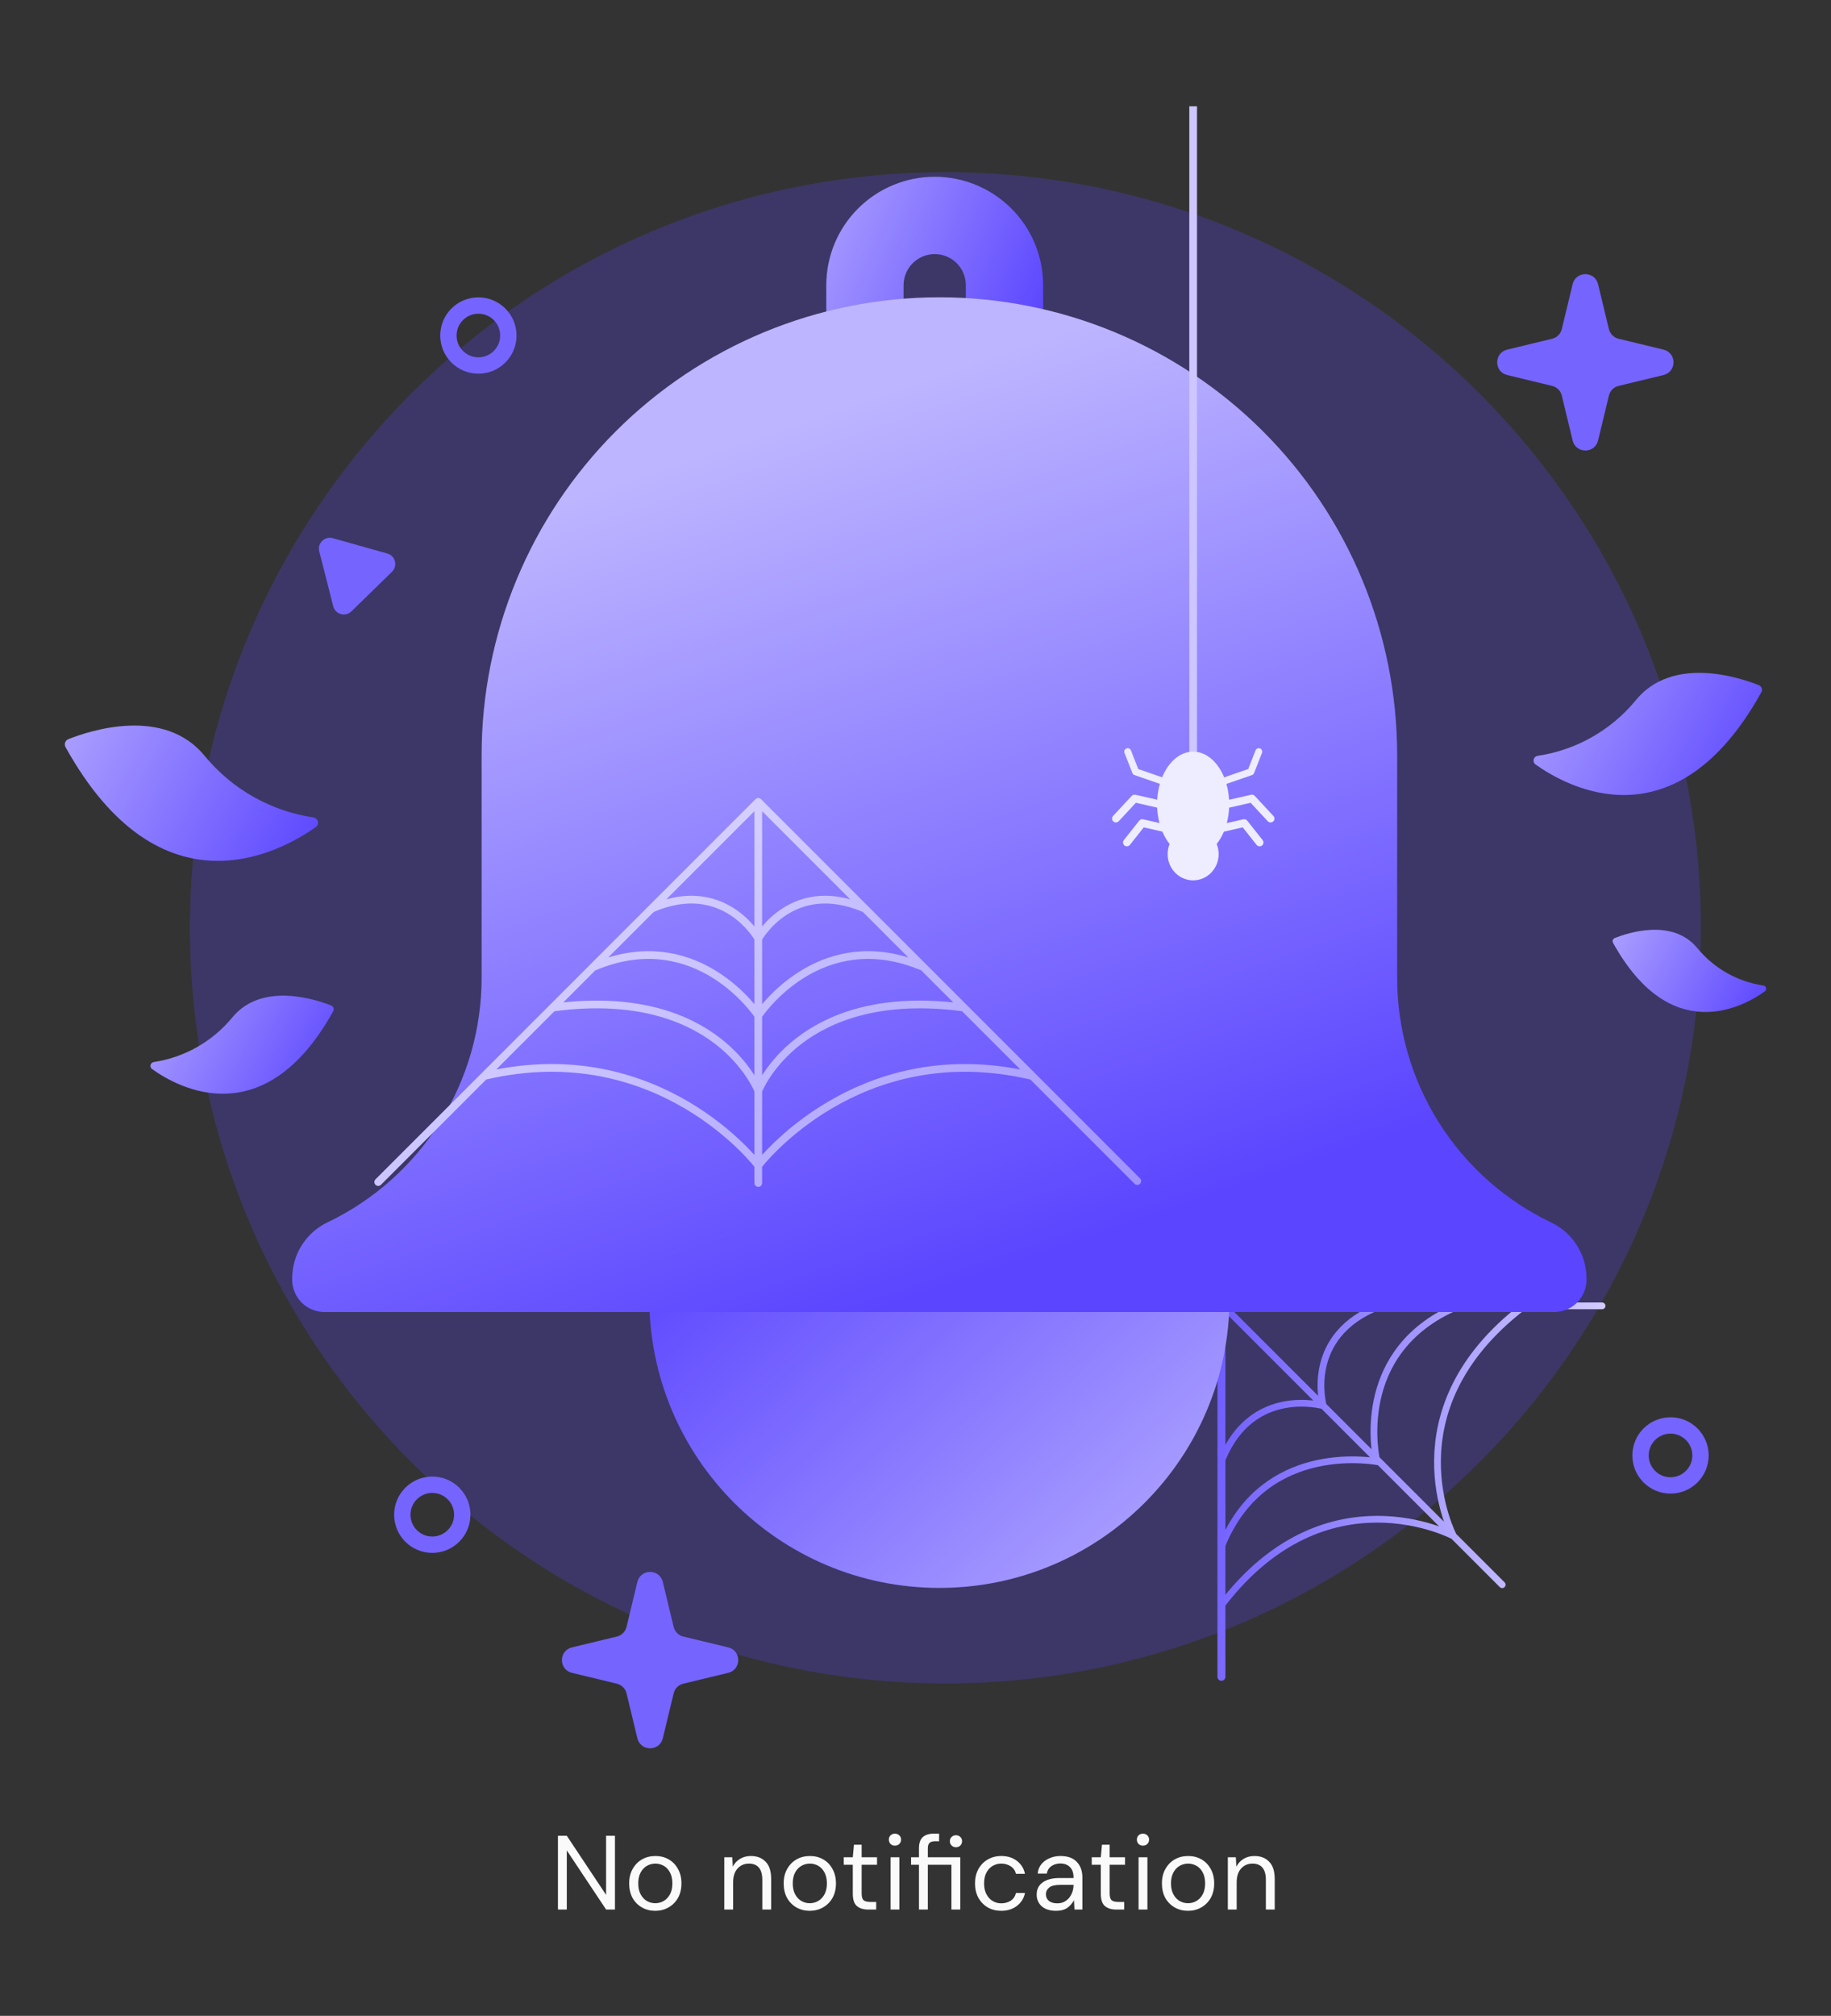 <svg width="278" height="306" viewBox="0 0 278 306" fill="none" xmlns="http://www.w3.org/2000/svg">
<rect x="0" y="0" width="278" height="306" fill="#333333" stroke="none"/>
<path d="M143.541 255.539C206.888 255.539 258.242 204.186 258.242 140.838C258.242 77.491 206.888 26.137 143.541 26.137C80.193 26.137 28.84 77.491 28.84 140.838C28.84 204.186 80.193 255.539 143.541 255.539Z" fill="#5B45FF" fill-opacity="0.25"/>
<path fill-rule="evenodd" clip-rule="evenodd" d="M185.771 197.713C185.678 197.655 185.567 197.621 185.449 197.621C185.115 197.621 184.844 197.892 184.844 198.226V254.532C184.844 254.866 185.115 255.137 185.449 255.137C185.783 255.137 186.054 254.866 186.054 254.532V243.716C193.826 233.671 202.388 231.155 209.007 231.128C212.358 231.114 215.225 231.739 217.253 232.368C218.267 232.682 219.069 232.996 219.616 233.231C219.89 233.348 220.099 233.446 220.238 233.513C220.297 233.541 220.343 233.564 220.376 233.581L227.714 240.918C227.914 241.118 228.238 241.118 228.439 240.918C228.639 240.718 228.639 240.393 228.439 240.193L221.102 232.857C221.086 232.824 221.064 232.779 221.037 232.723C220.972 232.586 220.877 232.38 220.763 232.111C220.534 231.573 220.229 230.783 219.926 229.784C219.319 227.786 218.723 224.959 218.764 221.647C218.847 215.076 221.44 206.54 231.601 198.739H243.242C243.525 198.739 243.754 198.509 243.754 198.226C243.754 197.943 243.525 197.713 243.242 197.713H231.432H231.421H185.771ZM218.492 231.696L209.208 222.413L209.186 222.409C209.062 222.387 208.878 222.356 208.639 222.323C208.162 222.256 207.47 222.178 206.617 222.135C204.91 222.05 202.57 222.105 200.033 222.667C195.05 223.771 189.299 226.825 186.054 234.663V242.07C193.814 232.605 202.318 230.13 209.003 230.102C212.482 230.088 215.454 230.737 217.557 231.388C217.891 231.492 218.203 231.595 218.492 231.696ZM209.894 221.649C209.86 221.599 209.816 221.555 209.766 221.52L209.437 221.192C209.428 221.14 209.419 221.084 209.409 221.025C209.332 220.568 209.24 219.904 209.18 219.084C209.059 217.443 209.066 215.187 209.575 212.725C210.585 207.837 213.573 202.114 221.556 198.739H229.946C220.376 206.52 217.823 214.993 217.739 221.634C217.696 225.074 218.315 228.008 218.944 230.082C219.043 230.407 219.142 230.712 219.239 230.994L209.894 221.649ZM208.157 219.16C208.179 219.455 208.204 219.731 208.232 219.986L201.374 213.129C201.357 213.057 201.334 212.955 201.308 212.825C201.251 212.541 201.181 212.125 201.131 211.612C201.032 210.583 201.017 209.168 201.349 207.623C202.007 204.561 204.036 200.926 209.653 198.739H219.153C212.291 202.334 209.547 207.793 208.57 212.517C208.037 215.096 208.031 217.451 208.157 219.16ZM208.009 221.214C207.622 221.173 207.172 221.136 206.669 221.111C204.897 221.022 202.461 221.079 199.811 221.666C195.029 222.725 189.557 225.513 186.054 232.234V221.673C188.26 216.333 191.885 214.399 194.969 213.778C196.558 213.458 198.015 213.485 199.077 213.594C199.607 213.648 200.036 213.722 200.33 213.782C200.466 213.81 200.573 213.834 200.648 213.853L208.009 221.214ZM194.766 212.773C191.803 213.369 188.426 215.084 186.054 219.316V199.259L199.392 212.597C199.324 212.589 199.253 212.581 199.181 212.574C198.047 212.458 196.482 212.427 194.766 212.773ZM207.189 198.739H186.984L200.128 211.882C200.122 211.826 200.116 211.769 200.11 211.71C200.004 210.606 199.987 209.082 200.346 207.407C200.98 204.46 202.775 201.091 207.189 198.739Z" fill="url(#paint0_linear_1951_44432)"/>
<path fill-rule="evenodd" clip-rule="evenodd" d="M143.724 38.929C143.151 38.692 142.537 38.571 141.917 38.572L141.912 38.572C140.66 38.573 139.46 39.071 138.575 39.956C137.69 40.84 137.193 42.039 137.191 43.29V49.23H125.453L125.453 43.282C125.457 38.921 127.191 34.74 130.275 31.656C133.358 28.573 137.539 26.838 141.899 26.834L141.902 26.834C144.063 26.831 146.204 27.254 148.202 28.078C150.201 28.904 152.018 30.115 153.549 31.643C155.08 33.171 156.295 34.986 157.123 36.984C157.952 38.983 158.378 41.124 158.378 43.288V49.01H146.64V43.288C146.64 42.668 146.518 42.054 146.281 41.481C146.043 40.908 145.695 40.388 145.256 39.95C144.818 39.512 144.297 39.165 143.724 38.929ZM141.902 26.834L141.899 26.834L141.902 26.834Z" fill="url(#paint1_linear_1951_44432)"/>
<path d="M142.628 241.041C166.956 241.041 186.678 221.319 186.678 196.991C186.678 172.663 166.956 152.941 142.628 152.941C118.3 152.941 98.578 172.663 98.578 196.991C98.578 221.319 118.3 241.041 142.628 241.041Z" fill="url(#paint2_linear_1951_44432)"/>
<path d="M212.13 148.427V114.632C212.13 96.198 204.808 78.52 191.773 65.485C178.739 52.451 161.06 45.128 142.626 45.128C124.193 45.128 106.514 52.451 93.48 65.485C80.445 78.52 73.123 96.198 73.123 114.632V148.427C73.123 156.191 70.927 163.797 66.787 170.365C62.648 176.934 56.733 182.197 49.729 185.546C48.119 186.312 46.76 187.521 45.81 189.03C44.86 190.539 44.358 192.287 44.363 194.07V194.253C44.362 194.897 44.488 195.535 44.734 196.13C44.979 196.726 45.34 197.267 45.795 197.723C46.25 198.179 46.79 198.54 47.385 198.787C47.98 199.034 48.618 199.161 49.262 199.161H235.982C236.626 199.161 237.264 199.034 237.859 198.787C238.453 198.54 238.994 198.179 239.449 197.723C239.904 197.267 240.265 196.726 240.51 196.13C240.756 195.535 240.882 194.897 240.88 194.253V194.07C240.881 192.292 240.378 190.551 239.43 189.047C238.482 187.544 237.128 186.339 235.524 185.573C228.515 182.222 222.598 176.955 218.458 170.381C214.318 163.807 212.124 156.196 212.13 148.427Z" fill="url(#paint3_linear_1951_44432)"/>
<path fill-rule="evenodd" clip-rule="evenodd" d="M115.168 121.139C115.3 121.148 115.43 121.201 115.532 121.3L115.542 121.309L140.559 146.33C140.639 146.379 140.704 146.445 140.751 146.522L173.088 178.864C173.317 179.093 173.317 179.464 173.088 179.693C172.859 179.922 172.488 179.922 172.259 179.693L156.439 163.87C143.429 160.827 133.237 164.162 126.281 168.265C122.786 170.326 120.108 172.583 118.305 174.322C117.404 175.192 116.723 175.931 116.268 176.451C116.041 176.711 115.871 176.916 115.758 177.055L115.713 177.11V179.581C115.713 179.904 115.451 180.167 115.127 180.167C114.804 180.167 114.542 179.904 114.542 179.581V177.11C114.528 177.093 114.513 177.074 114.497 177.055C114.384 176.916 114.214 176.711 113.987 176.451C113.532 175.931 112.851 175.192 111.95 174.322C110.147 172.583 107.469 170.326 103.973 168.265C97.018 164.163 86.828 160.829 73.818 163.868L57.84 179.848C57.611 180.077 57.24 180.077 57.011 179.848C56.783 179.62 56.783 179.249 57.011 179.02L73.05 162.979C73.08 162.94 73.115 162.904 73.155 162.873L89.505 146.521C89.552 146.445 89.616 146.379 89.695 146.331L98.465 137.559C98.486 137.535 98.508 137.513 98.533 137.492L114.71 121.312C114.72 121.302 114.731 121.292 114.741 121.282C114.832 121.203 114.941 121.156 115.053 121.142C115.092 121.137 115.13 121.136 115.168 121.139ZM75.342 162.344C87.853 159.916 97.734 163.224 104.568 167.255C108.159 169.373 110.91 171.69 112.764 173.479C113.497 174.187 114.091 174.812 114.542 175.311V165.687C114.534 165.67 114.526 165.65 114.516 165.628C114.469 165.521 114.395 165.36 114.291 165.154C114.083 164.742 113.757 164.15 113.288 163.448C112.348 162.044 110.838 160.198 108.562 158.453C104.048 154.994 96.46 151.884 84.184 153.501L75.342 162.344ZM146.071 153.501L154.915 162.346C142.403 159.914 132.521 163.223 125.685 167.255C122.095 169.373 119.345 171.69 117.491 173.479C116.758 174.187 116.164 174.812 115.713 175.311V165.688C115.721 165.67 115.73 165.651 115.739 165.628C115.786 165.521 115.86 165.36 115.964 165.154C116.172 164.742 116.498 164.15 116.968 163.448C117.907 162.044 119.417 160.198 121.693 158.453C126.207 154.994 133.795 151.884 146.071 153.501ZM85.522 152.163C97.22 150.94 104.687 154.007 109.275 157.523C111.67 159.359 113.264 161.305 114.262 162.797C114.361 162.945 114.454 163.088 114.542 163.227V154.336L114.541 154.335C114.473 154.239 114.37 154.096 114.232 153.916C113.956 153.554 113.542 153.043 112.997 152.448C111.903 151.257 110.287 149.741 108.192 148.434C104.045 145.848 98.015 144.073 90.376 147.307L85.522 152.163ZM113.86 151.655C114.114 151.932 114.342 152.193 114.542 152.43V142.614C114.506 142.556 114.457 142.479 114.395 142.386C114.241 142.155 114.007 141.826 113.692 141.444C113.061 140.679 112.111 139.709 110.836 138.885C108.33 137.266 104.517 136.171 99.252 138.43L92.341 145.342C99.27 143.21 104.858 144.974 108.812 147.44C111.02 148.816 112.716 150.409 113.86 151.655ZM101.17 136.512C105.64 135.28 109.071 136.349 111.472 137.901C112.836 138.783 113.855 139.811 114.542 140.633V123.138L101.17 136.512ZM144.733 152.163L139.879 147.307C132.24 144.073 126.21 145.849 122.063 148.434C119.968 149.741 118.352 151.257 117.259 152.448C116.713 153.043 116.299 153.555 116.023 153.916C115.886 154.096 115.782 154.239 115.714 154.335L115.713 154.336V163.227C115.801 163.089 115.894 162.945 115.993 162.797C116.991 161.305 118.585 159.359 120.98 157.523C125.568 154.007 133.035 150.94 144.733 152.163ZM116.395 151.655C116.141 151.933 115.913 152.193 115.713 152.431V142.614C115.749 142.556 115.798 142.479 115.86 142.386C116.013 142.155 116.247 141.826 116.562 141.444C117.192 140.679 118.141 139.709 119.415 138.885C121.921 137.264 125.737 136.169 131.01 138.437L137.914 145.342C130.985 143.211 125.397 144.974 121.443 147.44C119.236 148.816 117.539 150.409 116.395 151.655ZM129.089 136.516L115.713 123.138V140.631C116.399 139.81 117.416 138.782 118.778 137.901C121.18 136.348 124.613 135.278 129.089 136.516Z" fill="url(#paint4_linear_1951_44432)"/>
<path fill-rule="evenodd" clip-rule="evenodd" d="M180.57 120.095V16.137H181.742V120.095H180.57Z" fill="#CDC6FF"/>
<path fill-rule="evenodd" clip-rule="evenodd" d="M171.028 113.608C171.299 113.502 171.604 113.635 171.71 113.906L172.821 116.738L176.449 117.992C177.405 115.66 179.154 114.098 181.155 114.098C183.157 114.098 184.908 115.664 185.863 118L189.516 116.738L190.627 113.906C190.733 113.635 191.038 113.502 191.309 113.608C191.58 113.714 191.713 114.019 191.607 114.29L190.407 117.348C190.351 117.492 190.235 117.603 190.089 117.654L186.207 118.995C186.423 119.746 186.562 120.556 186.611 121.403L189.951 120.641C190.156 120.594 190.369 120.66 190.511 120.814L193.341 123.863C193.561 124.1 193.547 124.471 193.31 124.691C193.072 124.911 192.702 124.897 192.481 124.66L189.882 121.859L186.618 122.603C186.581 123.422 186.459 124.208 186.265 124.941L188.78 124.367C189 124.317 189.229 124.398 189.369 124.575L191.704 127.523C191.905 127.777 191.862 128.145 191.609 128.346C191.355 128.547 190.986 128.504 190.785 128.251L188.68 125.592L185.822 126.244C185.525 126.947 185.155 127.579 184.728 128.115C184.921 128.589 185.028 129.109 185.028 129.654C185.028 131.854 183.294 133.637 181.155 133.637C179.016 133.637 177.282 131.854 177.282 129.654C177.282 129.109 177.388 128.589 177.581 128.116C177.152 127.577 176.781 126.943 176.484 126.237L173.657 125.592L171.552 128.251C171.351 128.504 170.982 128.547 170.728 128.346C170.475 128.145 170.432 127.777 170.633 127.523L172.968 124.575C173.108 124.398 173.337 124.317 173.557 124.367L176.042 124.934C175.849 124.201 175.727 123.416 175.691 122.597L172.455 121.859L169.855 124.66C169.635 124.897 169.264 124.911 169.027 124.691C168.79 124.471 168.776 124.1 168.996 123.863L171.826 120.814C171.968 120.66 172.181 120.594 172.385 120.641L175.699 121.397C175.747 120.549 175.887 119.738 176.104 118.987L172.248 117.654C172.102 117.603 171.986 117.492 171.93 117.348L170.73 114.29C170.624 114.019 170.757 113.714 171.028 113.608Z" fill="#EEECFF"/>
<path d="M267.426 105.081C267.478 104.987 267.509 104.883 267.518 104.776C267.527 104.67 267.514 104.562 267.478 104.461C267.443 104.36 267.386 104.267 267.313 104.189C267.239 104.112 267.15 104.05 267.05 104.009C264.157 102.856 253.921 99.431 248.326 106.335C244.583 110.872 239.293 113.863 233.475 114.731C233.329 114.751 233.192 114.814 233.082 114.913C232.972 115.012 232.895 115.142 232.86 115.285C232.826 115.429 232.835 115.58 232.888 115.718C232.94 115.856 233.033 115.975 233.155 116.059C238.099 119.566 254.433 128.502 267.426 105.081Z" fill="url(#paint5_linear_1951_44432)"/>
<path d="M50.596 153.498C50.638 153.422 50.663 153.339 50.67 153.253C50.677 153.167 50.666 153.081 50.637 153C50.609 152.919 50.563 152.845 50.504 152.782C50.445 152.719 50.374 152.67 50.294 152.637C47.978 151.721 39.746 148.974 35.251 154.468C32.251 158.108 28.012 160.511 23.348 161.216C23.231 161.232 23.121 161.283 23.034 161.362C22.946 161.441 22.884 161.545 22.856 161.659C22.828 161.774 22.836 161.895 22.878 162.005C22.92 162.116 22.994 162.211 23.092 162.278C27.038 165.135 40.158 172.313 50.596 153.498Z" fill="url(#paint6_linear_1951_44432)"/>
<path d="M244.904 143.112C244.869 143.049 244.847 142.979 244.842 142.908C244.836 142.836 244.845 142.764 244.869 142.696C244.894 142.629 244.932 142.567 244.982 142.515C245.032 142.464 245.093 142.424 245.16 142.397C247.101 141.619 253.977 139.321 257.731 143.954C260.247 147.002 263.802 149.011 267.711 149.594C267.815 149.604 267.913 149.646 267.992 149.714C268.07 149.783 268.125 149.874 268.148 149.976C268.172 150.077 268.162 150.183 268.122 150.279C268.081 150.375 268.011 150.456 267.922 150.51C264.607 152.881 253.629 158.878 244.904 143.112Z" fill="url(#paint7_linear_1951_44432)"/>
<path d="M9.942 113.397C9.886 113.292 9.852 113.177 9.842 113.058C9.833 112.94 9.849 112.821 9.889 112.708C9.928 112.596 9.991 112.494 10.073 112.407C10.155 112.321 10.254 112.253 10.363 112.207C13.568 110.934 24.912 107.143 31.111 114.78C35.263 119.814 41.136 123.129 47.592 124.082C47.753 124.106 47.904 124.178 48.024 124.288C48.144 124.398 48.229 124.542 48.266 124.701C48.304 124.86 48.293 125.026 48.234 125.179C48.176 125.331 48.074 125.463 47.94 125.556C42.437 129.438 24.335 139.345 9.942 113.397Z" fill="url(#paint8_linear_1951_44432)"/>
<path d="M48.471 83.696C48.156 82.461 49.296 81.349 50.523 81.693L58.803 84.02C60.03 84.365 60.423 85.908 59.511 86.798L53.356 92.806C52.444 93.696 50.911 93.265 50.596 92.03L48.471 83.696Z" fill="#7664FF"/>
<path d="M238.772 43.136C239.261 41.109 242.144 41.109 242.634 43.136L244.28 49.958C244.455 50.682 245.021 51.248 245.745 51.422L252.567 53.069C254.594 53.559 254.594 56.442 252.567 56.931L245.745 58.578C245.021 58.753 244.455 59.318 244.28 60.042L242.634 66.864C242.144 68.891 239.261 68.891 238.772 66.864L237.125 60.042C236.95 59.318 236.385 58.753 235.66 58.578L228.839 56.931C226.812 56.442 226.812 53.559 228.839 53.069L235.66 51.422C236.385 51.248 236.95 50.682 237.125 49.958L238.772 43.136Z" fill="#7664FF"/>
<path d="M96.772 240.136C97.261 238.109 100.144 238.109 100.634 240.136L102.28 246.958C102.455 247.682 103.021 248.248 103.745 248.423L110.567 250.069C112.594 250.559 112.594 253.442 110.567 253.931L103.745 255.578C103.021 255.753 102.455 256.318 102.28 257.043L100.634 263.864C100.144 265.891 97.261 265.891 96.772 263.864L95.125 257.043C94.95 256.318 94.385 255.753 93.66 255.578L86.838 253.931C84.812 253.442 84.812 250.559 86.838 250.069L93.66 248.423C94.385 248.248 94.95 247.682 95.125 246.958L96.772 240.136Z" fill="#7664FF"/>
<path d="M70.185 229.931C70.185 232.445 68.147 234.482 65.633 234.482C63.119 234.482 61.081 232.445 61.081 229.931C61.081 227.417 63.119 225.379 65.633 225.379C68.147 225.379 70.185 227.417 70.185 229.931Z" stroke="#7664FF" stroke-width="2.483"/>
<circle cx="72.633" cy="50.931" r="4.552" stroke="#7664FF" stroke-width="2.483"/>
<circle cx="253.633" cy="220.931" r="4.552" stroke="#7664FF" stroke-width="2.483"/>
<path d="M84.712 289.863V278.663H86.056L92.024 287.639V278.663H93.368V289.863H92.024L86.056 280.887V289.863H84.712ZM99.479 290.055C98.733 290.055 98.061 289.885 97.463 289.543C96.866 289.202 96.391 288.722 96.039 288.103C95.698 287.474 95.527 286.738 95.527 285.895C95.527 285.053 95.703 284.322 96.055 283.703C96.407 283.074 96.882 282.589 97.479 282.247C98.087 281.906 98.765 281.735 99.511 281.735C100.258 281.735 100.93 281.906 101.527 282.247C102.125 282.589 102.594 283.074 102.935 283.703C103.287 284.322 103.463 285.053 103.463 285.895C103.463 286.738 103.287 287.474 102.935 288.103C102.583 288.722 102.103 289.202 101.495 289.543C100.898 289.885 100.226 290.055 99.479 290.055ZM99.479 288.903C99.938 288.903 100.365 288.791 100.759 288.567C101.154 288.343 101.474 288.007 101.719 287.559C101.965 287.111 102.087 286.557 102.087 285.895C102.087 285.234 101.965 284.679 101.719 284.231C101.485 283.783 101.17 283.447 100.775 283.223C100.381 282.999 99.959 282.887 99.511 282.887C99.053 282.887 98.626 282.999 98.231 283.223C97.837 283.447 97.517 283.783 97.271 284.231C97.026 284.679 96.903 285.234 96.903 285.895C96.903 286.557 97.026 287.111 97.271 287.559C97.517 288.007 97.831 288.343 98.215 288.567C98.61 288.791 99.031 288.903 99.479 288.903ZM109.966 289.863V281.927H111.182L111.262 283.351C111.518 282.85 111.886 282.455 112.366 282.167C112.846 281.879 113.39 281.735 113.998 281.735C114.937 281.735 115.684 282.023 116.238 282.599C116.804 283.165 117.086 284.039 117.086 285.223V289.863H115.742V285.367C115.742 283.714 115.06 282.887 113.694 282.887C113.012 282.887 112.441 283.138 111.982 283.639C111.534 284.13 111.31 284.834 111.31 285.751V289.863H109.966ZM122.939 290.055C122.192 290.055 121.52 289.885 120.923 289.543C120.325 289.202 119.851 288.722 119.499 288.103C119.157 287.474 118.987 286.738 118.987 285.895C118.987 285.053 119.163 284.322 119.515 283.703C119.867 283.074 120.341 282.589 120.939 282.247C121.547 281.906 122.224 281.735 122.971 281.735C123.717 281.735 124.389 281.906 124.987 282.247C125.584 282.589 126.053 283.074 126.395 283.703C126.747 284.322 126.923 285.053 126.923 285.895C126.923 286.738 126.747 287.474 126.395 288.103C126.043 288.722 125.563 289.202 124.955 289.543C124.357 289.885 123.685 290.055 122.939 290.055ZM122.939 288.903C123.397 288.903 123.824 288.791 124.219 288.567C124.613 288.343 124.933 288.007 125.179 287.559C125.424 287.111 125.547 286.557 125.547 285.895C125.547 285.234 125.424 284.679 125.179 284.231C124.944 283.783 124.629 283.447 124.235 283.223C123.84 282.999 123.419 282.887 122.971 282.887C122.512 282.887 122.085 282.999 121.691 283.223C121.296 283.447 120.976 283.783 120.731 284.231C120.485 284.679 120.363 285.234 120.363 285.895C120.363 286.557 120.485 287.111 120.731 287.559C120.976 288.007 121.291 288.343 121.675 288.567C122.069 288.791 122.491 288.903 122.939 288.903ZM131.815 289.863C131.09 289.863 130.519 289.687 130.103 289.335C129.687 288.983 129.479 288.349 129.479 287.431V283.063H128.103V281.927H129.479L129.655 280.023H130.823V281.927H133.159V283.063H130.823V287.431C130.823 287.933 130.924 288.274 131.127 288.455C131.33 288.626 131.687 288.711 132.199 288.711H133.031V289.863H131.815ZM135.882 280.167C135.616 280.167 135.392 280.082 135.21 279.911C135.04 279.73 134.954 279.506 134.954 279.239C134.954 278.983 135.04 278.77 135.21 278.599C135.392 278.429 135.616 278.343 135.882 278.343C136.138 278.343 136.357 278.429 136.538 278.599C136.72 278.77 136.81 278.983 136.81 279.239C136.81 279.506 136.72 279.73 136.538 279.911C136.357 280.082 136.138 280.167 135.882 280.167ZM135.21 289.863V281.927H136.554V289.863H135.21ZM139.527 289.863V283.063H138.327V281.927H139.527V280.551C139.527 279.783 139.719 279.223 140.103 278.871C140.487 278.519 141.047 278.343 141.783 278.343H142.583V279.495H141.991C141.585 279.495 141.297 279.581 141.127 279.751C140.956 279.911 140.871 280.189 140.871 280.583V281.927H145.799V289.863H144.455V283.063H140.871V289.863H139.527ZM145.143 280.407C144.887 280.407 144.668 280.322 144.487 280.151C144.305 279.97 144.215 279.746 144.215 279.479C144.215 279.223 144.305 279.01 144.487 278.839C144.668 278.669 144.887 278.583 145.143 278.583C145.409 278.583 145.628 278.669 145.799 278.839C145.98 279.01 146.071 279.223 146.071 279.479C146.071 279.746 145.98 279.97 145.799 280.151C145.628 280.322 145.409 280.407 145.143 280.407ZM152.021 290.055C151.263 290.055 150.581 289.885 149.973 289.543C149.375 289.191 148.901 288.706 148.549 288.087C148.207 287.458 148.037 286.727 148.037 285.895C148.037 285.063 148.207 284.338 148.549 283.719C148.901 283.09 149.375 282.605 149.973 282.263C150.581 281.911 151.263 281.735 152.021 281.735C152.959 281.735 153.749 281.981 154.389 282.471C155.039 282.962 155.45 283.618 155.621 284.439H154.245C154.138 283.949 153.877 283.57 153.461 283.303C153.045 283.026 152.559 282.887 152.005 282.887C151.557 282.887 151.135 282.999 150.741 283.223C150.346 283.447 150.026 283.783 149.781 284.231C149.535 284.679 149.413 285.234 149.413 285.895C149.413 286.557 149.535 287.111 149.781 287.559C150.026 288.007 150.346 288.349 150.741 288.583C151.135 288.807 151.557 288.919 152.005 288.919C152.559 288.919 153.045 288.786 153.461 288.519C153.877 288.242 154.138 287.853 154.245 287.351H155.621C155.461 288.151 155.055 288.802 154.405 289.303C153.754 289.805 152.959 290.055 152.021 290.055ZM160.338 290.055C159.676 290.055 159.127 289.943 158.69 289.719C158.252 289.495 157.927 289.197 157.714 288.823C157.5 288.45 157.394 288.045 157.394 287.607C157.394 286.797 157.703 286.173 158.322 285.735C158.94 285.298 159.783 285.079 160.85 285.079H162.994V284.983C162.994 284.29 162.812 283.767 162.45 283.415C162.087 283.053 161.602 282.871 160.994 282.871C160.471 282.871 160.018 283.005 159.634 283.271C159.26 283.527 159.026 283.906 158.93 284.407H157.554C157.607 283.831 157.799 283.346 158.13 282.951C158.471 282.557 158.892 282.258 159.394 282.055C159.895 281.842 160.428 281.735 160.994 281.735C162.103 281.735 162.935 282.034 163.49 282.631C164.055 283.218 164.338 284.002 164.338 284.983V289.863H163.138L163.058 288.439C162.834 288.887 162.503 289.271 162.066 289.591C161.639 289.901 161.063 290.055 160.338 290.055ZM160.546 288.919C161.058 288.919 161.495 288.786 161.858 288.519C162.231 288.253 162.514 287.906 162.706 287.479C162.898 287.053 162.994 286.605 162.994 286.135V286.119H160.962C160.172 286.119 159.612 286.258 159.282 286.535C158.962 286.802 158.802 287.138 158.802 287.543C158.802 287.959 158.951 288.295 159.25 288.551C159.559 288.797 159.991 288.919 160.546 288.919ZM169.471 289.863C168.746 289.863 168.175 289.687 167.759 289.335C167.343 288.983 167.135 288.349 167.135 287.431V283.063H165.759V281.927H167.135L167.311 280.023H168.479V281.927H170.815V283.063H168.479V287.431C168.479 287.933 168.581 288.274 168.783 288.455C168.986 288.626 169.343 288.711 169.855 288.711H170.687V289.863H169.471ZM173.539 280.167C173.272 280.167 173.048 280.082 172.867 279.911C172.696 279.73 172.611 279.506 172.611 279.239C172.611 278.983 172.696 278.77 172.867 278.599C173.048 278.429 173.272 278.343 173.539 278.343C173.795 278.343 174.013 278.429 174.195 278.599C174.376 278.77 174.467 278.983 174.467 279.239C174.467 279.506 174.376 279.73 174.195 279.911C174.013 280.082 173.795 280.167 173.539 280.167ZM172.867 289.863V281.927H174.211V289.863H172.867ZM180.367 290.055C179.62 290.055 178.948 289.885 178.351 289.543C177.754 289.202 177.279 288.722 176.927 288.103C176.586 287.474 176.415 286.738 176.415 285.895C176.415 285.053 176.591 284.322 176.943 283.703C177.295 283.074 177.77 282.589 178.367 282.247C178.975 281.906 179.652 281.735 180.399 281.735C181.146 281.735 181.818 281.906 182.415 282.247C183.012 282.589 183.482 283.074 183.823 283.703C184.175 284.322 184.351 285.053 184.351 285.895C184.351 286.738 184.175 287.474 183.823 288.103C183.471 288.722 182.991 289.202 182.383 289.543C181.786 289.885 181.114 290.055 180.367 290.055ZM180.367 288.903C180.826 288.903 181.252 288.791 181.647 288.567C182.042 288.343 182.362 288.007 182.607 287.559C182.852 287.111 182.975 286.557 182.975 285.895C182.975 285.234 182.852 284.679 182.607 284.231C182.372 283.783 182.058 283.447 181.663 283.223C181.268 282.999 180.847 282.887 180.399 282.887C179.94 282.887 179.514 282.999 179.119 283.223C178.724 283.447 178.404 283.783 178.159 284.231C177.914 284.679 177.791 285.234 177.791 285.895C177.791 286.557 177.914 287.111 178.159 287.559C178.404 288.007 178.719 288.343 179.103 288.567C179.498 288.791 179.919 288.903 180.367 288.903ZM186.42 289.863V281.927H187.636L187.716 283.351C187.972 282.85 188.34 282.455 188.82 282.167C189.3 281.879 189.844 281.735 190.452 281.735C191.39 281.735 192.137 282.023 192.692 282.599C193.257 283.165 193.54 284.039 193.54 285.223V289.863H192.196V285.367C192.196 283.714 191.513 282.887 190.148 282.887C189.465 282.887 188.894 283.138 188.436 283.639C187.988 284.13 187.764 284.834 187.764 285.751V289.863H186.42Z" fill="#FAFAFA"/>
<defs>
<linearGradient id="paint0_linear_1951_44432" x1="172.486" y1="207.085" x2="267.895" y2="217.986" gradientUnits="userSpaceOnUse">
<stop stop-color="#5B45FF"/>
<stop offset="1" stop-color="white"/>
</linearGradient>
<linearGradient id="paint1_linear_1951_44432" x1="158.378" y1="49.23" x2="122.437" y2="33.91" gradientUnits="userSpaceOnUse">
<stop stop-color="#5B45FF"/>
<stop offset="1" stop-color="#AB9FFF"/>
</linearGradient>
<linearGradient id="paint2_linear_1951_44432" x1="216.84" y1="270.637" x2="81.373" y2="124.272" gradientUnits="userSpaceOnUse">
<stop stop-color="#DDD9FF"/>
<stop offset="0.704" stop-color="#5B45FF"/>
</linearGradient>
<linearGradient id="paint3_linear_1951_44432" x1="169.838" y1="186.637" x2="127.388" y2="61.835" gradientUnits="userSpaceOnUse">
<stop stop-color="#5B45FF"/>
<stop offset="1" stop-color="#BDB5FF"/>
</linearGradient>
<linearGradient id="paint4_linear_1951_44432" x1="238.6" y1="256.28" x2="123.129" y2="99.181" gradientUnits="userSpaceOnUse">
<stop stop-color="#5B45FF"/>
<stop offset="1" stop-color="#DDD9FF"/>
</linearGradient>
<linearGradient id="paint5_linear_1951_44432" x1="267.521" y1="120.683" x2="232.948" y2="101.937" gradientUnits="userSpaceOnUse">
<stop stop-color="#5B45FF"/>
<stop offset="1" stop-color="#AB9FFF"/>
</linearGradient>
<linearGradient id="paint6_linear_1951_44432" x1="50.672" y1="166.026" x2="22.922" y2="150.986" gradientUnits="userSpaceOnUse">
<stop stop-color="#5B45FF"/>
<stop offset="1" stop-color="#AB9FFF"/>
</linearGradient>
<linearGradient id="paint7_linear_1951_44432" x1="268.161" y1="153.623" x2="244.9" y2="141.026" gradientUnits="userSpaceOnUse">
<stop stop-color="#5B45FF"/>
<stop offset="1" stop-color="#AB9FFF"/>
</linearGradient>
<linearGradient id="paint8_linear_1951_44432" x1="48.288" y1="130.679" x2="9.975" y2="109.888" gradientUnits="userSpaceOnUse">
<stop stop-color="#5B45FF"/>
<stop offset="1" stop-color="#AB9FFF"/>
</linearGradient>
</defs>
</svg>
